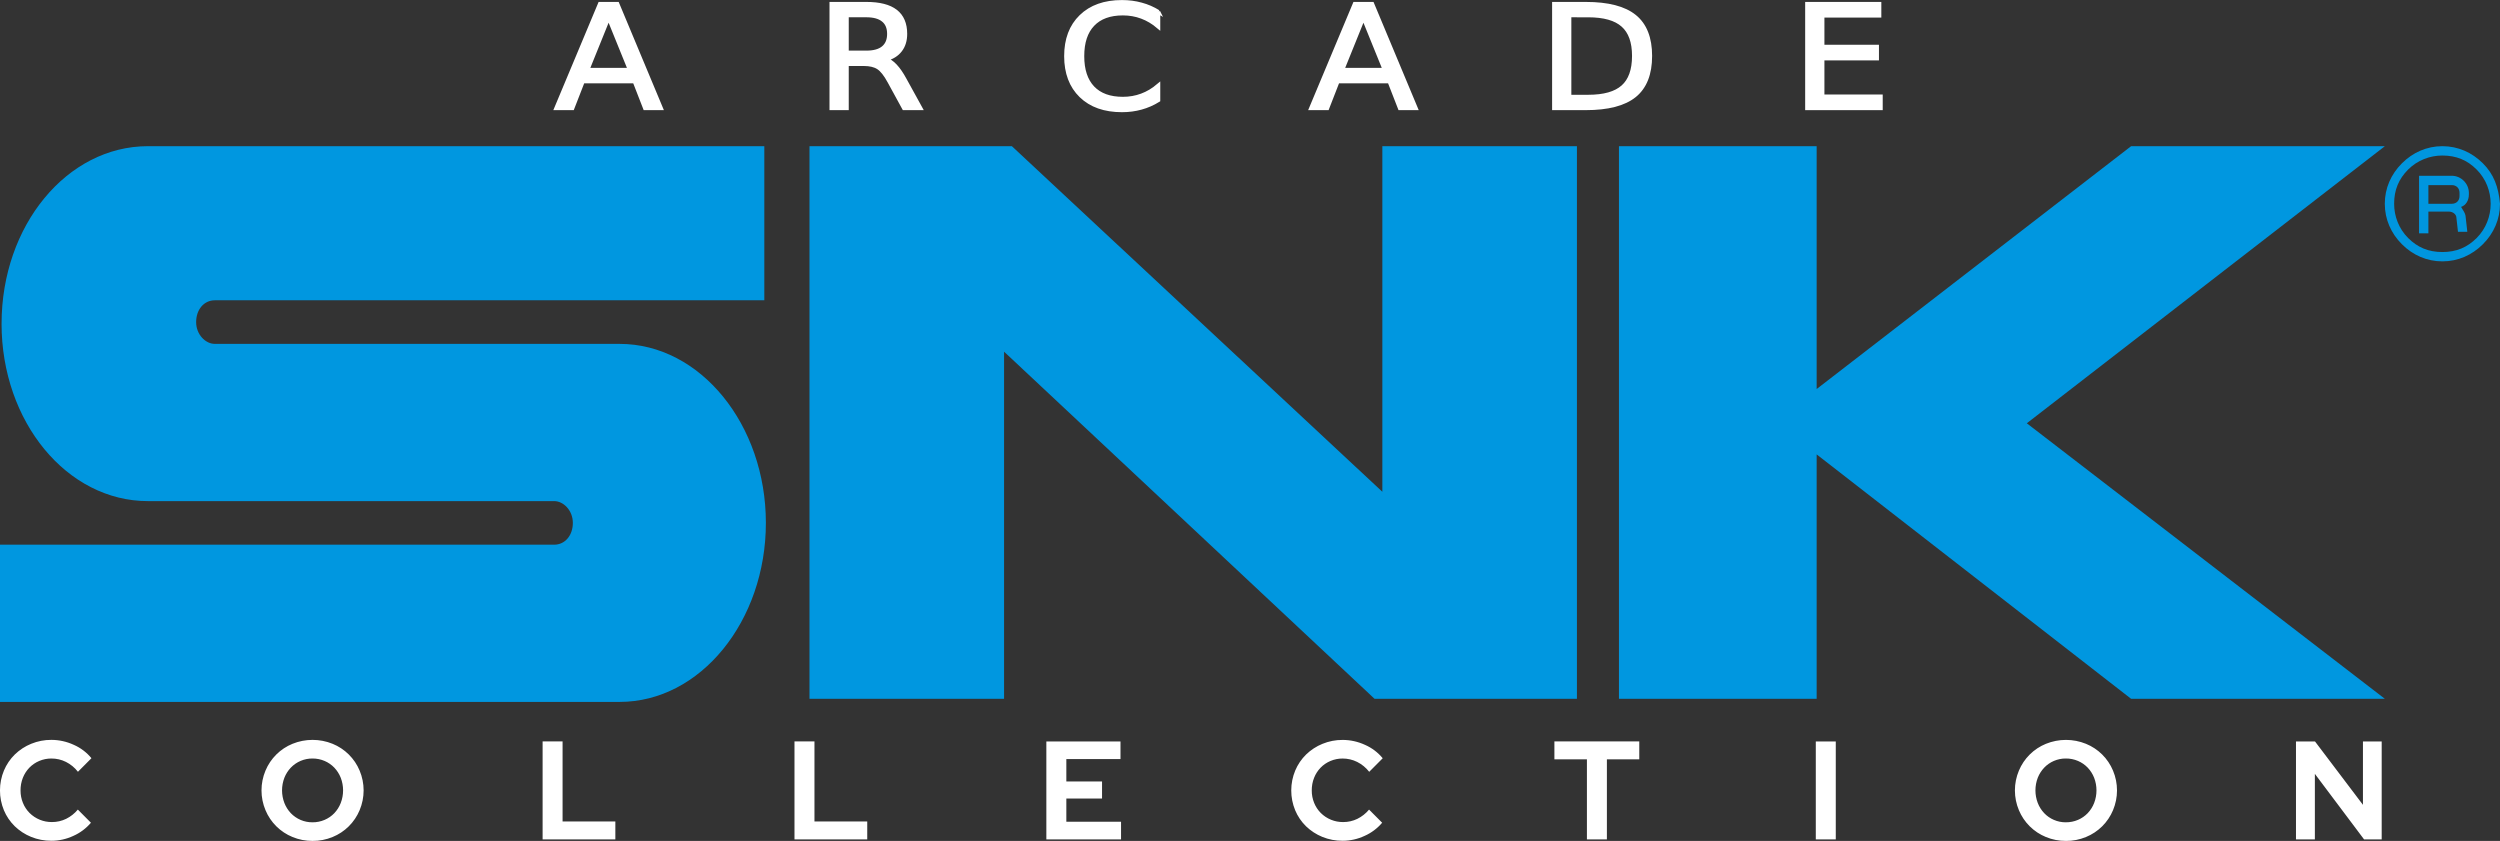<?xml version="1.0" encoding="UTF-8" standalone="no"?>
<svg
   xmlns:dc="http://purl.org/dc/elements/1.1/"
   xmlns:cc="http://creativecommons.org/ns#"
   xmlns:rdf="http://www.w3.org/1999/02/22-rdf-syntax-ns#"
   xmlns:svg="http://www.w3.org/2000/svg"
   xmlns="http://www.w3.org/2000/svg"
   xmlns:sodipodi="http://sodipodi.sourceforge.net/DTD/sodipodi-0.dtd"
   xmlns:inkscape="http://www.inkscape.org/namespaces/inkscape"
   width="403.426"
   height="135.702"
   viewBox="0 0 403.426 135.702"
   version="1.1"
   id="svg838"
   sodipodi:docname="snk.svg"
   style="fill:none"
   inkscape:version="0.92.5 (2060ec1f9f, 2020-04-08)">
  <rect x="0" y="0" width="403.426" height="135.702" fill="#333333" stroke="none"/>
  <defs
     id="defs842" />
  <sodipodi:namedview
     pagecolor="#ffffff"
     bordercolor="#666666"
     borderopacity="1"
     objecttolerance="10"
     gridtolerance="10"
     guidetolerance="10"
     inkscape:pageopacity="0"
     inkscape:pageshadow="2"
     inkscape:window-width="1366"
     inkscape:window-height="743"
     id="namedview840"
     showgrid="false"
     inkscape:pagecheckerboard="true"
     inkscape:zoom="1.3932964"
     inkscape:cx="278.31675"
     inkscape:cy="89.536864"
     inkscape:window-x="0"
     inkscape:window-y="0"
     inkscape:window-maximized="1"
     inkscape:current-layer="svg838" />
  <path
     d="m 0.251,52.227 c 0,15.825 10.55,28.637 23.613,28.637 h 65.563 c 1.507,0 3.014,1.507 3.014,3.517 0,2.01 -1.256,3.517 -3.014,3.517 H 1.4538433e-6 V 113.268 H 99.977 c 13.062,0 23.613,-13.062 23.613,-28.888 0,-15.825 -10.55,-28.888 -23.613,-28.888 H 34.665 c -1.507,0 -3.014,-1.507 -3.014,-3.517 0,-2.01 1.256,-3.517 3.014,-3.517 H 123.338 V 23.59 H 23.868 c -13.062,0 -23.613,12.811 -23.613,28.637 z"
     id="path826"
     inkscape:connector-curvature="0"
     style="fill:#0097e0;stroke-width:1.165" />
  <path
     d="M 130.627,23.59 V 112.767 H 162.027 V 56.749 l 59.786,56.018 h 32.656 V 23.59 H 223.069 V 79.357 L 163.282,23.59 Z"
     id="path828"
     inkscape:connector-curvature="0"
     style="fill:#0097e0;stroke-width:1.165" />
  <path
     d="M 293.154,62.777 V 23.59 h -31.902 v 89.177 h 31.902 V 73.328 l 50.744,39.439 h 40.946 L 327.067,68.304 384.844,23.59 h -40.946 z"
     id="path830"
     inkscape:connector-curvature="0"
     style="fill:#0097e0;stroke-width:1.165" />
  <path
     d="m 394.13,23.59 c 2.511,0 4.769,1.005 6.53,2.763 h 0.001 c 1.762,1.758 2.511,3.768 2.765,6.531 0,2.512 -1.003,4.772 -2.765,6.531 -1.757,1.758 -4.019,2.763 -6.53,2.763 -2.512,0 -4.773,-1.005 -6.531,-2.763 -1.759,-1.758 -2.764,-4.019 -2.764,-6.531 0,-2.512 1.005,-4.773 2.764,-6.531 1.762,-1.758 4.019,-2.763 6.53,-2.763 z m 0,17.082 c 2.261,0 4.018,-0.754 5.526,-2.261 1.507,-1.507 2.261,-3.517 2.261,-5.526 0,-2.01 -0.754,-4.019 -2.261,-5.526 -1.508,-1.507 -3.266,-2.261 -5.526,-2.261 -2.01,0 -4.019,0.754 -5.527,2.261 -1.507,1.507 -2.261,3.266 -2.261,5.526 0,2.01 0.754,4.019 2.261,5.526 1.508,1.507 3.266,2.261 5.527,2.261 z"
     id="path832"
     inkscape:connector-curvature="0"
     style="clip-rule:evenodd;fill:#0096df;fill-rule:evenodd;stroke-width:1.165" />
  <path
     d="m 398.403,31.126 v 0.251 -2.3e-5 c 0,1.005 -0.503,1.758 -1.257,2.01 0.07,0.138 0.157,0.276 0.249,0.42 0.241,0.378 0.504,0.792 0.504,1.339 l 0.252,2.261 h -1.507 l -0.252,-2.261 c 0,-0.502 -0.502,-1.005 -1.255,-1.005 h -3.266 v 3.517 h -1.507 v -9.294 h 5.275 c 1.507,0 2.764,1.256 2.764,2.763 z m -2.764,-1.256 h -3.768 v 9.3e-5 3.014 h 3.768 c 0.754,0 1.256,-0.502 1.256,-1.256 v -0.502 c 0,-0.754 -0.502,-1.256 -1.256,-1.256 z"
     id="path834"
     inkscape:connector-curvature="0"
     style="clip-rule:evenodd;fill:#0096df;fill-rule:evenodd;stroke-width:1.165" />
  <path
     d="m 8.293,135.677 c 1.225,-0.002 2.436,-0.271 3.546,-0.791 1.092,-0.483 2.062,-1.209 2.835,-2.122 v 0 l -2.112,-2.123 c -0.518,0.627 -1.162,1.136 -1.89,1.495 -0.714,0.347 -1.497,0.524 -2.29,0.519 -0.669,0.007 -1.333,-0.119 -1.953,-0.372 -0.62,-0.252 -1.185,-0.624 -1.66,-1.096 -0.458,-0.462 -0.82,-1.011 -1.065,-1.615 -0.262,-0.641 -0.394,-1.328 -0.389,-2.02 -0.007,-0.7 0.121,-1.394 0.378,-2.044 0.24,-0.606 0.595,-1.158 1.045,-1.626 0.452,-0.465 0.993,-0.833 1.59,-1.084 0.622,-0.265 1.292,-0.399 1.967,-0.395 0.815,-0.003 1.62,0.184 2.35,0.548 0.755,0.38 1.416,0.924 1.934,1.593 v 0 l 2.179,-2.191 c -0.766,-0.933 -1.741,-1.672 -2.846,-2.156 -1.135,-0.526 -2.37,-0.8 -3.621,-0.802 -1.117,-0.008 -2.224,0.207 -3.258,0.632 -0.979,0.398 -1.873,0.981 -2.634,1.717 -0.751,0.736 -1.348,1.615 -1.757,2.585 -0.424,1.018 -0.643,2.109 -0.645,3.211 -0.002,1.103 0.214,2.194 0.634,3.213 0.404,0.967 0.997,1.841 1.745,2.574 0.761,0.736 1.655,1.318 2.635,1.717 1.041,0.426 2.155,0.641 3.279,0.631 z m 42.135,0.023 c 1.113,0.008 2.217,-0.207 3.246,-0.632 0.975,-0.397 1.862,-0.983 2.61,-1.725 0.748,-0.742 1.342,-1.626 1.749,-2.6 0.425,-1.011 0.645,-2.098 0.645,-3.195 0,-1.097 -0.219,-2.184 -0.645,-3.195 -0.406,-0.974 -1.001,-1.857 -1.749,-2.599 -0.748,-0.742 -1.635,-1.328 -2.61,-1.725 -2.075,-0.843 -4.396,-0.843 -6.471,0 -0.975,0.397 -1.862,0.983 -2.61,1.725 -0.748,0.742 -1.342,1.625 -1.749,2.599 -0.425,1.011 -0.644,2.098 -0.644,3.195 0,1.097 0.219,2.184 0.644,3.195 0.406,0.974 1.001,1.858 1.749,2.6 0.748,0.742 1.635,1.328 2.61,1.725 1.023,0.424 2.119,0.638 3.226,0.631 z m 0,-3.004 c -0.653,0.006 -1.301,-0.122 -1.903,-0.376 -0.602,-0.255 -1.146,-0.63 -1.599,-1.102 -0.446,-0.474 -0.797,-1.031 -1.034,-1.637 -0.504,-1.311 -0.504,-2.765 0,-4.076 0.238,-0.603 0.589,-1.154 1.034,-1.625 0.453,-0.473 0.997,-0.848 1.599,-1.102 0.602,-0.254 1.25,-0.383 1.903,-0.377 0.672,-0.005 1.339,0.129 1.957,0.395 0.59,0.251 1.123,0.62 1.567,1.084 0.445,0.471 0.795,1.022 1.034,1.625 0.504,1.311 0.504,2.765 0,4.076 -0.236,0.607 -0.587,1.163 -1.034,1.637 -0.444,0.464 -0.977,0.833 -1.567,1.083 -0.618,0.266 -1.284,0.399 -1.956,0.395 z m 48.872,2.756 v -2.89 h -8.517 v -12.917 h -3.222 v 15.805 z m 40.648,0 v -2.89 h -8.517 v -12.917 h -3.224 v 15.805 z m 40.956,0 v -2.845 h -8.827 v -3.749 h 5.76 v -2.756 h -5.76 v -3.609 h 8.738 v -2.845 h -11.964 v 15.805 z m 35.755,0.226 c 1.225,-0.002 2.435,-0.271 3.546,-0.791 1.092,-0.484 2.061,-1.209 2.836,-2.122 v 0 l -2.114,-2.122 c -0.518,0.627 -1.162,1.136 -1.89,1.495 -0.713,0.347 -1.497,0.524 -2.29,0.519 -0.669,0.007 -1.332,-0.119 -1.952,-0.372 -0.621,-0.252 -1.184,-0.624 -1.66,-1.096 -0.459,-0.462 -0.821,-1.011 -1.066,-1.615 -0.262,-0.641 -0.395,-1.328 -0.389,-2.021 -0.007,-0.699 0.121,-1.393 0.379,-2.044 0.239,-0.604 0.594,-1.156 1.045,-1.625 0.452,-0.465 0.992,-0.833 1.59,-1.084 0.622,-0.265 1.292,-0.399 1.967,-0.395 0.818,-0.003 1.625,0.186 2.357,0.552 0.755,0.38 1.415,0.924 1.934,1.592 v 0 l 2.179,-2.19 c -0.766,-0.933 -1.741,-1.672 -2.845,-2.156 -1.136,-0.526 -2.37,-0.8 -3.62,-0.802 -1.117,-0.007 -2.224,0.207 -3.259,0.632 -0.979,0.398 -1.874,0.981 -2.634,1.716 -0.751,0.736 -1.349,1.615 -1.757,2.586 -0.424,1.017 -0.643,2.108 -0.645,3.211 -10e-4,1.102 0.214,2.194 0.635,3.212 0.404,0.967 0.997,1.842 1.745,2.575 0.761,0.735 1.655,1.317 2.634,1.716 1.04,0.424 2.152,0.637 3.274,0.627 z m 42.647,-0.226 v -12.917 h 5.225 v -2.891 h -13.696 v 2.891 h 5.248 v 12.915 z m 36.934,0 v -15.805 h -3.224 v 15.805 z m 37.133,0.249 c 1.113,0.008 2.217,-0.207 3.247,-0.632 0.975,-0.397 1.861,-0.983 2.61,-1.725 0.748,-0.742 1.342,-1.626 1.748,-2.599 0.425,-1.011 0.644,-2.098 0.644,-3.195 0,-1.097 -0.219,-2.184 -0.644,-3.196 -0.406,-0.973 -1,-1.856 -1.748,-2.598 -0.749,-0.742 -1.635,-1.328 -2.61,-1.725 -2.075,-0.842 -4.395,-0.842 -6.47,0 -0.975,0.397 -1.861,0.984 -2.61,1.726 -0.748,0.742 -1.342,1.625 -1.748,2.598 -0.426,1.012 -0.645,2.098 -0.645,3.196 0,1.097 0.219,2.184 0.645,3.195 0.406,0.974 1,1.856 1.748,2.598 0.749,0.742 1.635,1.329 2.61,1.726 1.021,0.423 2.117,0.637 3.223,0.63 z m 0,-3.004 c -0.669,0.006 -1.331,-0.128 -1.945,-0.395 -0.586,-0.253 -1.116,-0.621 -1.556,-1.084 -0.447,-0.473 -0.799,-1.03 -1.035,-1.636 -0.503,-1.311 -0.503,-2.765 0,-4.076 0.239,-0.603 0.59,-1.155 1.035,-1.626 0.44,-0.462 0.97,-0.831 1.556,-1.084 0.614,-0.266 1.276,-0.401 1.945,-0.395 0.673,-0.005 1.338,0.129 1.957,0.395 0.59,0.251 1.124,0.62 1.568,1.084 0.445,0.471 0.795,1.022 1.034,1.626 0.504,1.311 0.504,2.765 0,4.076 -0.236,0.607 -0.587,1.163 -1.034,1.636 -0.444,0.465 -0.977,0.834 -1.568,1.084 -0.618,0.266 -1.285,0.398 -1.957,0.394 z m 40.179,2.756 v -10.573 l 7.938,10.573 h 2.845 v -15.805 h -3.023 v 10.229 l -7.738,-10.229 h -3.069 v 15.805 z"
     id="path836"
     inkscape:connector-curvature="0"
     style="fill:#ffffff;stroke-width:1.165" />
  <g
     id="g48"
     transform="matrix(0.867,0,0,0.867,12.925,-104.269)">
    <path
       d="m 98.369,123.564 -3.912,9.676 h 7.838 z m -1.627,-2.592 h 3.269 l 8.123,19.444 h -2.998 l -1.942,-4.988 h -9.608 l -1.942,4.988 h -3.041 z"
       style="font-style:normal;font-weight:normal;font-size:40px;line-height:125%;font-family:sans-serif;letter-spacing:0px;word-spacing:0px;fill:#ffffff;fill-opacity:1;stroke:#ffffff;stroke-width:0.698;stroke-linecap:butt;stroke-linejoin:miter;stroke-miterlimit:4;stroke-dasharray:none;stroke-opacity:1"
       id="path36"
       inkscape:connector-curvature="0" />
    <path
       d="m 149.941,131.3 q 0.928,0.287 1.799,1.224 0.885,0.938 1.77,2.579 l 2.927,5.313 h -3.098 l -2.727,-4.988 q -1.056,-1.953 -2.056,-2.592 -0.985,-0.638 -2.698,-0.638 h -3.141 v 8.218 h -2.884 v -19.444 h 6.51 q 3.655,0 5.454,1.393 1.799,1.393 1.799,4.207 0,1.836 -0.942,3.047 -0.928,1.211 -2.712,1.68 z m -7.224,-8.166 v 6.902 h 3.626 q 2.084,0 3.141,-0.873 1.071,-0.886 1.071,-2.592 0,-1.706 -1.071,-2.566 -1.056,-0.873 -3.141,-0.873 z"
       style="font-style:normal;font-weight:normal;font-size:40px;line-height:125%;font-family:sans-serif;letter-spacing:0px;word-spacing:0px;fill:#ffffff;fill-opacity:1;stroke:#ffffff;stroke-width:0.698;stroke-linecap:butt;stroke-linejoin:miter;stroke-miterlimit:4;stroke-dasharray:none;stroke-opacity:1"
       id="path38"
       inkscape:connector-curvature="0" />
    <path
       d="m 200.697,122.471 v 2.774 q -1.456,-1.237 -3.112,-1.849 -1.642,-0.612 -3.498,-0.612 -3.655,0 -5.596,2.045 -1.942,2.032 -1.942,5.886 0,3.842 1.942,5.886 1.942,2.032 5.596,2.032 1.856,0 3.498,-0.612 1.656,-0.612 3.112,-1.849 v 2.748 q -1.513,0.938 -3.212,1.407 -1.685,0.469 -3.569,0.469 -4.84,0 -7.624,-2.696 -2.784,-2.709 -2.784,-7.384 0,-4.688 2.784,-7.384 2.784,-2.709 7.624,-2.709 1.913,0 3.598,0.469 1.699,0.456 3.184,1.38 z"
       style="font-style:normal;font-weight:normal;font-size:40px;line-height:125%;font-family:sans-serif;letter-spacing:0px;word-spacing:0px;fill:#ffffff;fill-opacity:1;stroke:#ffffff;stroke-width:0.698;stroke-linecap:butt;stroke-linejoin:miter;stroke-miterlimit:4;stroke-dasharray:none;stroke-opacity:1"
       id="path40-3"
       inkscape:connector-curvature="0" />
    <path
       d="m 238.863,123.564 -3.912,9.676 h 7.838 z m -1.627,-2.592 h 3.269 l 8.123,19.444 h -2.998 l -1.942,-4.988 h -9.608 l -1.942,4.988 h -3.041 z"
       style="font-style:normal;font-weight:normal;font-size:40px;line-height:125%;font-family:sans-serif;letter-spacing:0px;word-spacing:0px;fill:#ffffff;fill-opacity:1;stroke:#ffffff;stroke-width:0.698;stroke-linecap:butt;stroke-linejoin:miter;stroke-miterlimit:4;stroke-dasharray:none;stroke-opacity:1"
       id="path42"
       inkscape:connector-curvature="0" />
    <path
       d="m 277.211,123.135 v 15.12 h 3.483 q 4.411,0 6.453,-1.823 2.056,-1.823 2.056,-5.756 0,-3.907 -2.056,-5.717 -2.042,-1.823 -6.453,-1.823 z m -2.884,-2.162 h 5.925 q 6.196,0 9.094,2.357 2.898,2.344 2.898,7.345 0,5.027 -2.912,7.384 -2.912,2.357 -9.08,2.357 h -5.925 z"
       style="font-style:normal;font-weight:normal;font-size:40px;line-height:125%;font-family:sans-serif;letter-spacing:0px;word-spacing:0px;fill:#ffffff;fill-opacity:1;stroke:#ffffff;stroke-width:0.698;stroke-linecap:butt;stroke-linejoin:miter;stroke-miterlimit:4;stroke-dasharray:none;stroke-opacity:1"
       id="path44"
       inkscape:connector-curvature="0" />
    <path
       d="m 321.429,120.973 h 13.477 v 2.214 h -10.593 v 5.756 h 10.15 v 2.214 h -10.15 v 7.046 h 10.85 v 2.214 h -13.734 z"
       style="font-style:normal;font-weight:normal;font-size:40px;line-height:125%;font-family:sans-serif;letter-spacing:0px;word-spacing:0px;fill:#ffffff;fill-opacity:1;stroke:#ffffff;stroke-width:0.698;stroke-linecap:butt;stroke-linejoin:miter;stroke-miterlimit:4;stroke-dasharray:none;stroke-opacity:1"
       id="path46"
       inkscape:connector-curvature="0" />
  </g>
</svg>
